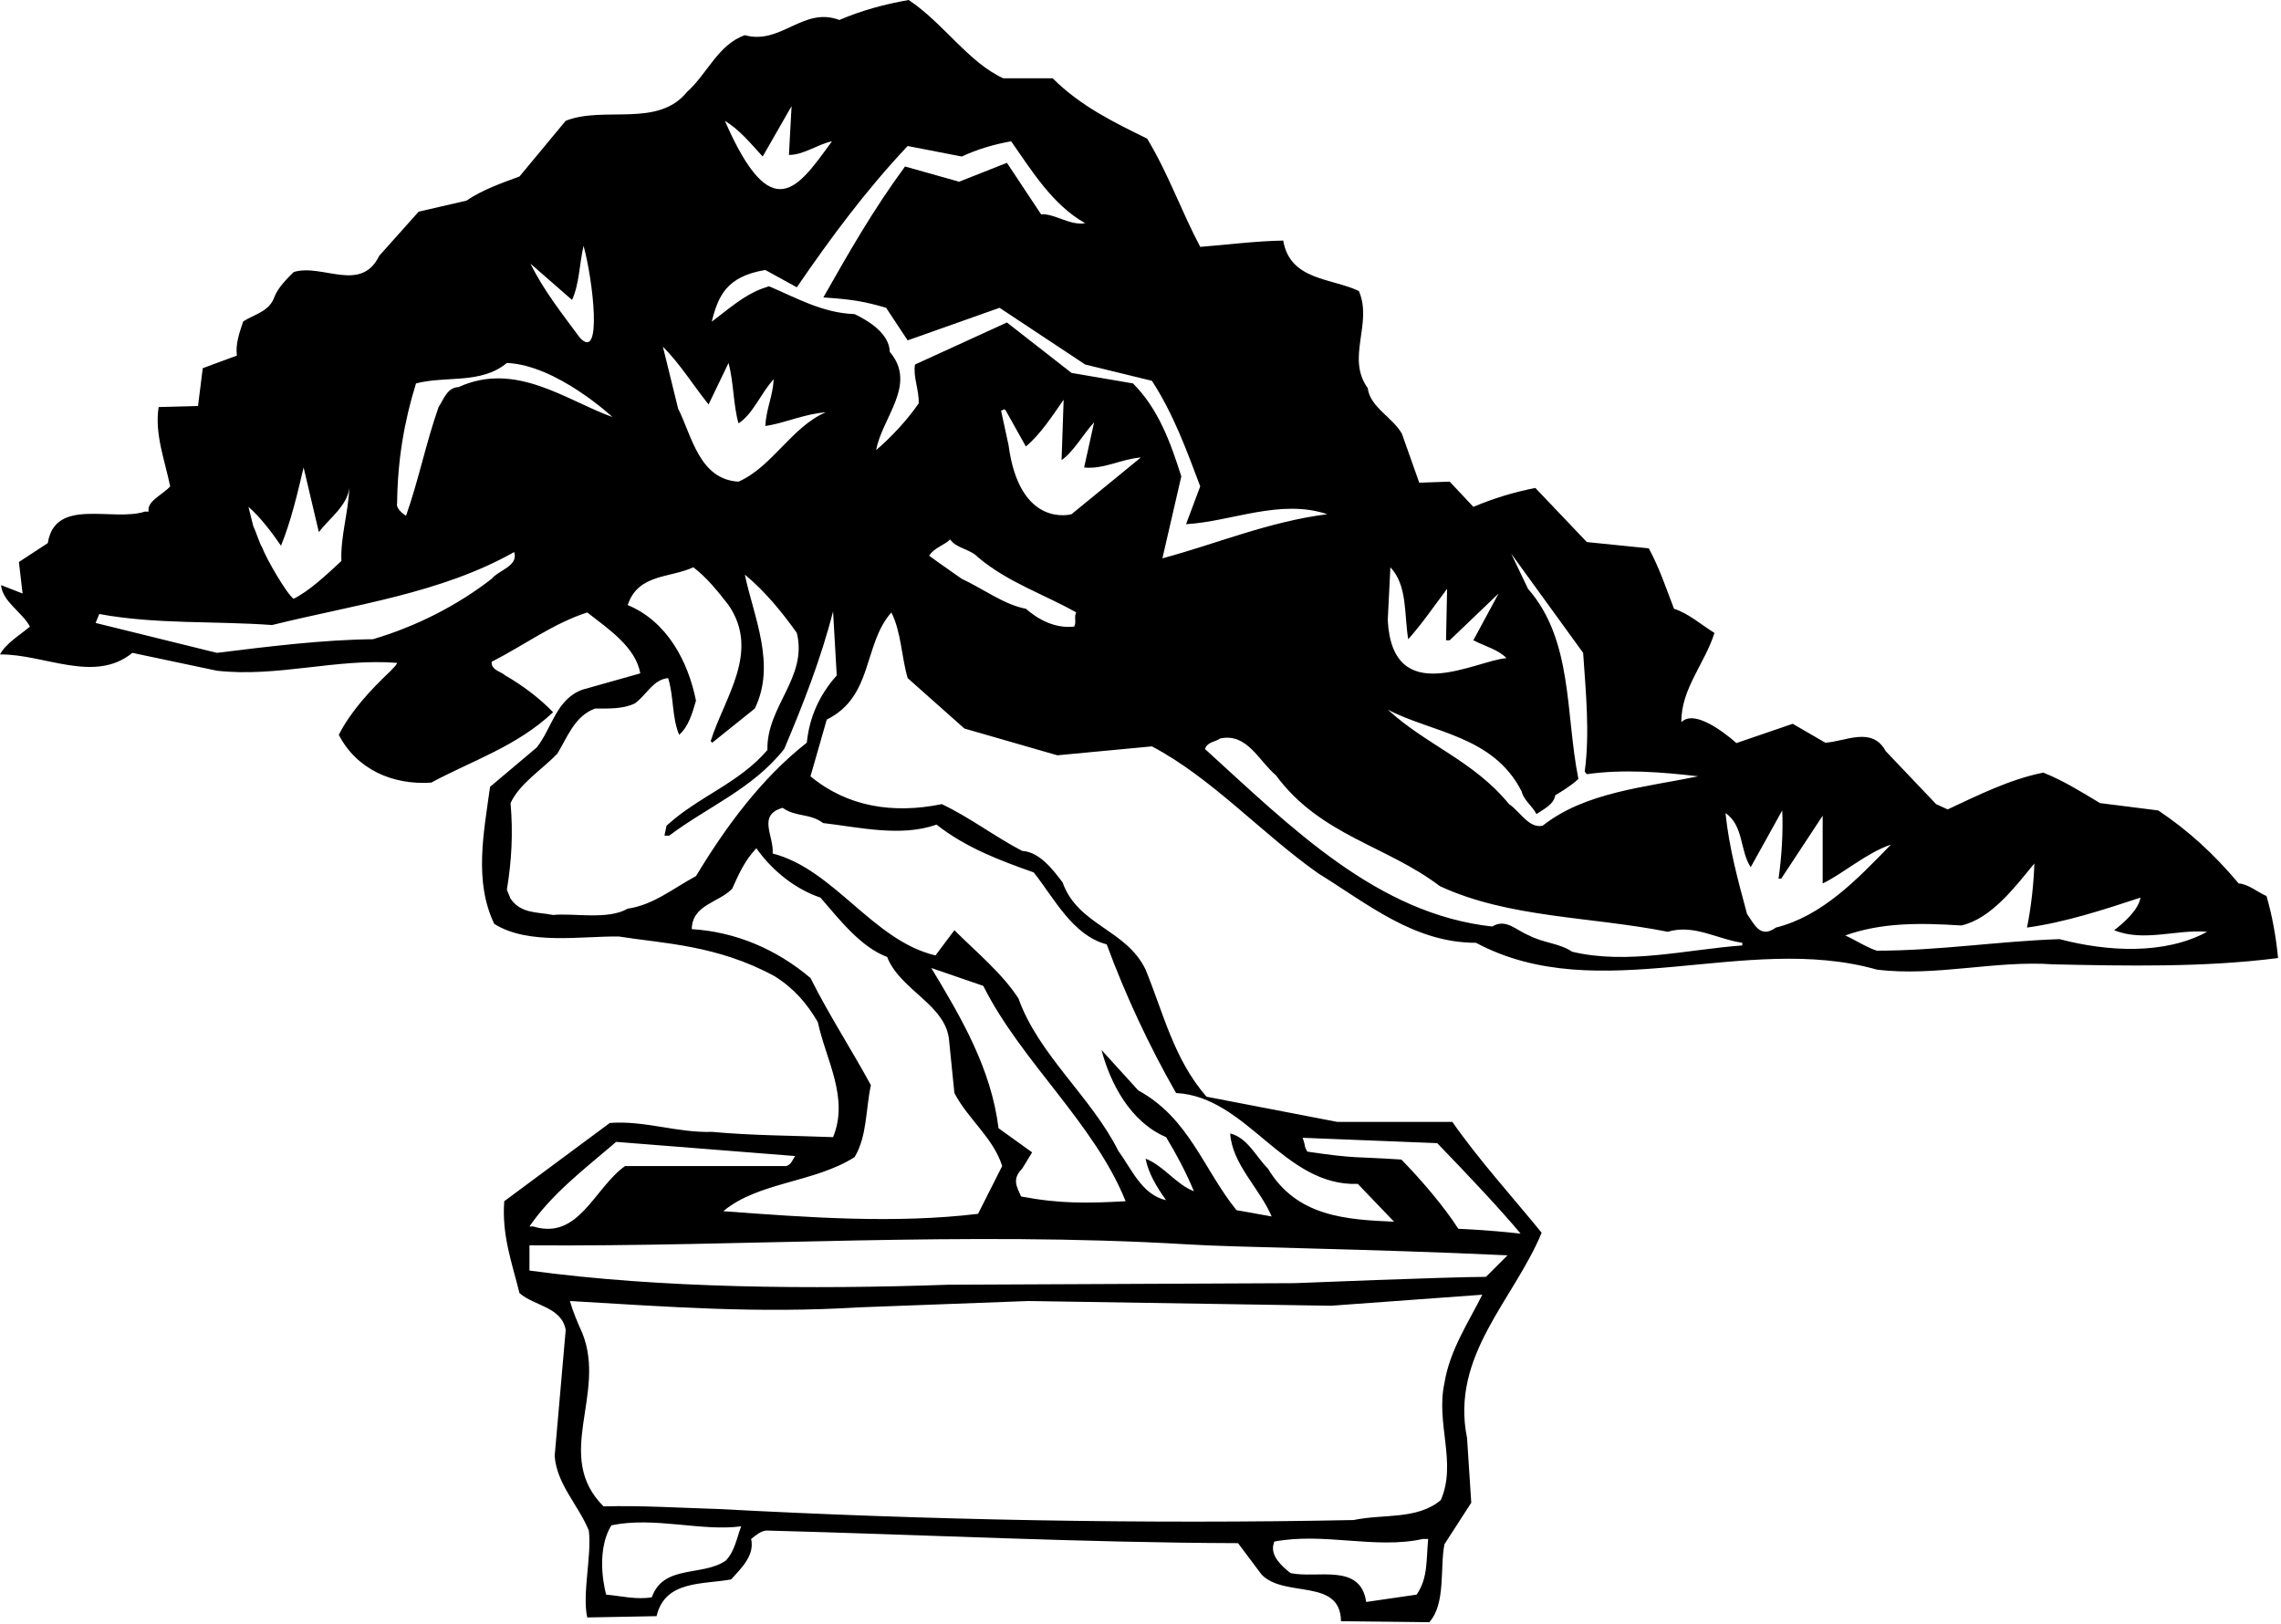 <?xml version="1.0" encoding="UTF-8"?>
<svg xmlns="http://www.w3.org/2000/svg" xmlns:xlink="http://www.w3.org/1999/xlink" width="469pt" height="334pt" viewBox="0 0 469 334" version="1.1">
<g id="surface1">
<path style=" stroke:none;fill-rule:nonzero;fill:rgb(0%,0%,0%);fill-opacity:1;" d="M 466.02 184.246 C 464.078 183.383 462.242 181.766 460.297 181.656 C 455.223 175.609 450.035 170.855 443.773 166.645 L 431.785 165.133 C 428.004 162.863 424.227 160.488 420.121 158.867 C 413.102 160.273 406.512 163.621 400.465 166.43 L 398.09 165.348 L 387.719 154.441 C 384.914 149.258 379.406 152.496 375.301 152.711 L 368.605 148.824 L 357.02 152.793 C 357.02 152.793 348.84 145.262 345.711 148.5 C 345.602 141.695 350.566 136.402 352.512 130.141 C 349.703 128.41 347.219 126.145 344.195 125.172 C 342.578 120.961 341.172 116.746 339.012 112.754 L 326.27 111.457 L 315.684 100.332 C 311.258 101.195 307.047 102.492 302.941 104.219 L 298.078 99.035 L 291.816 99.254 L 288.254 89.207 C 286.414 85.859 281.664 83.699 281.23 79.812 C 276.695 73.547 282.312 66.527 279.395 59.832 C 273.672 57.133 265.246 57.672 263.844 49.465 C 258.012 49.57 252.395 50.328 246.781 50.762 C 242.891 43.414 240.191 35.641 235.871 28.512 C 229.066 25.164 222.156 21.816 216.434 16.094 L 206.281 16.094 C 199.152 12.852 193.859 4.645 186.84 0 C 181.871 0.863 177.121 2.16 172.586 4.105 C 165.133 1.297 160.598 9.289 153.145 7.234 C 147.637 9.18 145.477 15.121 141.266 18.898 C 135.215 26.352 124.199 21.707 116.316 24.84 L 106.812 36.289 C 103.031 37.691 99.254 38.988 95.902 41.258 L 86.078 43.523 L 77.977 52.598 C 74.195 60.371 66.203 54.109 60.371 55.945 C 58.969 57.348 57.238 59.074 56.484 60.91 C 55.402 64.152 52.273 64.586 50.004 66.098 C 49.246 68.363 48.383 70.738 48.707 73.117 L 41.688 75.707 L 40.715 83.484 L 32.617 83.699 C 31.754 89.207 33.91 94.715 34.992 100.008 C 33.48 101.734 30.133 103.031 30.562 105.191 L 29.809 105.191 C 23.113 107.352 11.34 102.168 9.828 111.672 L 3.887 115.559 L 4.645 122.039 L 0.215 120.312 C 0.539 123.77 4.535 125.82 6.156 128.844 C 4.105 130.57 1.188 132.301 0 134.566 C 9.07 134.461 19.441 140.617 27.215 134.242 L 44.605 137.914 C 57.023 139.32 69.227 135.324 81.648 136.297 C 81.434 136.945 80.785 137.375 80.352 137.914 C 76.031 142.02 72.145 146.23 69.66 151.094 C 73.332 158.219 80.785 161.461 88.668 160.922 C 97.094 156.383 106.273 153.469 113.723 146.449 C 110.914 143.531 107.461 140.941 103.895 138.887 C 102.926 138.023 100.98 137.809 101.09 136.078 C 107.676 132.73 113.723 128.195 120.742 125.93 C 125.172 129.383 130.68 133.055 131.652 138.457 L 119.773 141.805 C 114.371 143.746 113.508 149.688 110.375 153.684 L 100.766 161.785 C 99.469 171.18 97.414 181.223 101.629 189.973 C 108.648 194.398 119.664 192.457 127.223 192.562 C 136.281 194.012 147.422 194.266 159.301 200.746 C 163.352 203.309 165.938 206.379 168.156 210.168 C 169.777 217.836 174.637 225.719 171.289 233.82 C 162.973 233.496 154.547 233.496 146.449 232.738 C 139.105 232.957 132.625 230.363 125.387 230.902 L 103.68 246.996 C 103.141 254.016 105.301 259.738 106.812 265.895 C 109.945 268.598 115.453 268.703 116.316 273.457 L 114.047 299.375 C 114.48 305.207 118.906 309.418 121.066 314.711 C 121.715 319.68 119.664 327.719 120.742 332.582 L 135 332.316 C 136.727 324.863 144.613 325.836 150.336 324.758 C 152.496 322.379 155.195 319.789 154.441 316.441 C 155.41 315.684 156.383 314.82 157.57 314.711 C 190.512 315.578 222.156 317.195 254.555 317.305 L 259.414 323.785 C 264.168 328.645 275.617 324.395 275.723 333.359 L 293.867 333.562 C 297.324 329.781 296.027 322.273 297 317.52 L 302.508 308.988 L 301.645 295.703 C 298.188 278.746 311.258 267.301 316.98 253.477 C 310.824 245.914 304.129 238.574 298.621 230.688 L 274.969 230.688 L 248.074 225.504 C 241.379 217.836 239.219 208.332 235.547 199.367 C 231.551 191.051 221.617 190.297 218.484 181.441 C 216.434 178.738 213.73 175.176 210.168 174.961 C 204.551 172.043 199.367 168.047 193.645 165.348 C 183.602 167.398 174.203 165.887 166.645 159.625 L 169.992 147.961 C 179.605 143.207 177.445 132.516 183.277 125.93 C 185.328 130.031 185.328 135 186.625 139.43 L 198.289 149.797 L 217.402 155.305 L 236.844 153.469 C 249.156 159.949 259.414 171.395 271.078 179.605 C 281.23 185.867 290.734 193.859 303.48 193.859 C 328.754 207.359 358.883 191.699 385.883 199.367 C 397.871 200.879 410.293 197.426 422.172 198.289 C 437.293 198.613 453.277 198.938 468.395 196.992 C 467.965 192.562 467.211 188.352 466.02 184.246 Z M 117.613 61.668 C 119.125 58.43 119.125 54.215 119.988 50.543 C 121.906 57.512 123.93 74.52 119.23 69.445 C 115.559 64.477 111.781 59.723 109.078 54.215 Z M 57.781 112.211 C 59.832 107.137 61.129 101.629 62.426 96.121 C 63.504 100.547 64.477 104.977 65.555 109.402 C 67.715 106.598 71.387 104.004 71.82 100.332 C 71.605 105.516 69.984 110.375 70.199 115.344 C 67.066 118.262 63.613 121.5 60.371 123.121 C 58.969 122.148 54.758 114.91 53.891 112.535 C 53.461 111.996 52.703 109.512 52.055 108.109 L 51.086 104.219 C 53.566 106.379 55.836 109.402 57.781 112.211 Z M 101.09 119.016 C 93.852 124.633 85.43 128.844 76.68 131.438 C 66.312 131.543 55.082 132.949 44.605 134.242 L 19.656 128.09 L 20.41 126.254 C 32.078 128.41 44.172 127.656 55.945 128.52 C 72.898 124.309 90.613 122.039 105.73 113.508 C 106.598 116.426 102.602 117.18 101.09 119.016 Z M 94.285 79.598 C 91.906 79.703 91.262 82.078 90.18 83.699 C 87.59 91.043 86.078 98.711 83.484 106.055 C 83.484 106.055 81.324 104.762 81.648 103.465 C 81.758 94.715 83.051 86.832 85.535 78.84 C 91.691 77.219 98.93 79.055 104.219 74.629 C 114.48 75.059 125.93 85.754 125.93 85.754 C 116.531 82.402 106.055 74.195 94.285 79.598 Z M 285.879 116.641 C 289.441 120.422 288.684 126.359 289.547 131.438 C 292.355 128.305 294.949 124.523 297.539 121.066 L 297.324 131.652 L 298.078 131.652 L 308.125 122.039 L 302.941 131.652 C 305.211 132.84 308.125 133.598 309.746 135.324 C 303.266 135.863 286.336 145.801 285.336 127.547 Z M 312.879 162.758 C 313.309 164.594 315.145 165.781 315.898 167.398 C 317.305 166.43 319.465 165.457 319.789 163.512 C 321.406 162.539 323.027 161.566 324.539 160.164 C 321.84 146.773 323.461 131.652 314.172 121.066 L 310.715 113.832 L 325.512 134.242 C 326.051 142.234 326.914 150.66 325.836 158.652 L 326.27 159.191 C 333.719 158.113 341.82 158.762 349.164 159.625 C 338.258 161.891 325.945 162.863 317.195 169.777 C 314.387 170.426 312.551 166.859 310.285 165.348 C 302.941 156.383 293.328 153.254 285.336 145.906 C 294.301 150.66 307.047 151.199 312.879 162.758 Z M 156.816 32.184 L 162.758 21.816 L 162.215 31.859 C 165.238 31.859 168.047 29.699 171.07 29.051 C 164.16 38.477 158.762 47.113 149.039 24.84 C 152.062 26.676 154.332 29.484 156.816 32.184 Z M 145.691 83.16 L 149.797 74.629 C 150.875 78.625 150.77 83.375 151.848 87.047 C 154.871 85.105 156.383 80.891 159.086 77.977 C 158.867 81.648 157.57 83.914 157.355 87.59 C 161.242 87.047 165.348 85.105 169.777 84.781 C 162.863 87.695 158.762 96.012 151.848 99.035 C 143.746 98.605 142.234 89.531 139.43 84.023 L 136.297 71.281 C 139.859 74.844 142.559 79.273 145.691 83.16 Z M 175.715 237.926 C 178.309 233.605 177.984 228.098 179.062 223.129 C 175.066 215.785 170.426 208.656 166.645 201.098 C 159.625 195.156 151.199 191.594 142.234 191.051 C 142.344 185.977 147.742 185.652 150.551 182.734 C 151.848 179.82 153.145 176.902 155.52 174.422 C 158.867 179.172 163.621 182.844 168.695 184.57 C 172.801 189.324 177.012 194.723 182.41 196.777 C 185.113 203.688 194.617 206.605 195.156 214.055 L 196.234 224.746 C 199.043 230.148 204.227 233.93 206.062 239.762 L 201.098 249.59 C 184.031 251.641 166.105 250.344 148.715 249.047 C 155.953 243 167.398 243.215 175.715 237.926 Z M 205.309 231.984 C 203.797 219.781 197.746 209.41 191.484 199.043 L 202.176 202.715 C 209.953 218.27 224.965 230.902 231.445 246.996 C 223.559 247.43 217.945 247.535 209.953 246.023 C 209.09 244.082 208.008 242.461 210.168 240.301 L 212.219 236.953 Z M 126.684 234.793 L 163.512 237.707 C 162.973 238.355 162.758 239.438 161.676 239.762 L 128.52 239.762 C 122.148 244.297 119.016 255.098 109.621 252.18 L 108.863 252.18 C 113.617 245.27 120.422 240.191 126.684 234.793 Z M 149.258 320.867 C 144.504 324.215 136.402 321.625 134.027 328.43 C 130.895 328.969 127.844 328.184 124.633 327.887 C 124.633 327.887 122.176 319.41 125.711 313.633 C 134.566 311.797 144.18 314.93 152.387 313.848 C 151.523 316.117 151.094 318.926 149.258 320.867 Z M 291.277 327.887 L 280.906 329.398 C 279.719 321.301 270.863 324.648 265.355 323.461 C 263.52 322.055 261.359 320.004 261.793 317.734 L 262.008 316.98 C 272.27 315.035 282.852 318.602 292.57 316.441 L 293.652 316.441 C 293.219 320.762 293.652 324.434 291.277 327.887 Z M 297 284.363 C 295.164 292.68 299.594 300.781 296.246 308.449 C 291.383 312.551 284.363 311.258 278.316 312.551 C 235.766 313.414 189.973 312.551 147.742 310.285 C 140.184 310.066 131.867 309.527 124.094 309.742 C 113.723 299.375 124.738 286.848 119.773 274.211 C 118.801 272.051 117.828 269.785 117.18 267.516 C 137.594 268.703 155.52 270.109 176.797 268.812 L 211.465 267.516 L 273.672 268.488 C 284.039 267.73 294.406 266.977 304.777 266.219 C 301.859 272.051 298.078 277.668 297 284.363 Z M 305.531 262.547 C 297.406 262.574 266.219 263.844 266.219 263.844 L 194.941 264.168 C 166.969 265.141 135.863 264.926 108.863 261.254 L 108.863 256.066 C 152.387 256.391 198.719 253.152 243.863 255.852 C 253.664 256.5 281.34 256.77 309.961 258.121 Z M 295.512 235.055 C 302.398 242.191 308.477 248.656 312.66 253.664 C 305.715 252.871 299.852 252.668 299.852 252.668 C 296.906 248.066 292.145 242.52 288.145 238.43 C 278.625 237.789 278.887 238.301 268.785 236.793 C 267.973 235.234 268.629 236.258 267.84 233.953 Z M 169.234 169.234 C 176.688 170.102 185.219 172.152 192.562 169.559 C 198.613 174.312 205.523 176.902 212.543 179.387 C 216.758 184.68 220.535 192.348 227.555 194.184 C 231.336 204.445 236.195 214.922 241.812 224.746 C 256.5 225.504 263.844 243.973 279.18 243.434 L 286.633 251.207 C 276.914 250.777 266.652 250.234 260.715 240.301 C 258.227 237.816 256.5 233.93 252.938 233.062 C 253.367 239.438 258.984 244.297 261.469 250.129 L 254.23 248.832 C 247.43 240.406 244.512 229.934 234.035 224.207 L 226.477 215.891 C 228.312 222.805 232.414 230.688 239.762 233.82 C 241.922 237.383 243.863 241.055 245.484 244.945 C 241.812 243.539 239.219 239.652 235.547 238.246 C 236.09 241.164 237.816 244.082 239.762 246.781 C 234.793 245.699 232.633 240.301 229.934 236.629 C 224.426 225.613 213.516 216.863 209.41 205.309 C 206.062 200.125 200.664 195.695 196.234 191.27 L 192.348 196.453 C 179.496 193.43 171.504 178.738 158.867 175.5 C 159.191 171.938 155.629 167.617 160.922 166.105 C 163.621 168.047 166.535 167.184 169.234 169.234 Z M 165.887 152.711 C 156.383 160.164 149.039 170.316 143.102 180.145 C 138.457 182.629 134.352 186.086 129.059 186.84 C 124.957 189.215 117.938 187.703 113.723 188.137 C 110.484 187.488 107.137 187.922 104.977 184.789 L 104.219 182.953 C 105.191 177.012 105.516 171.395 104.977 165.133 C 106.812 161.137 111.348 158.328 114.59 154.98 C 116.641 151.633 118.152 147.203 122.363 145.691 C 125.281 145.691 128.195 145.801 130.57 144.613 C 133.055 142.777 134.242 139.754 137.375 139.43 C 138.562 143.207 138.133 147.527 139.645 151.094 C 141.59 149.363 142.344 146.664 143.102 144.07 C 141.48 135.973 137.16 127.766 129.059 124.414 C 131.219 117.938 137.699 118.906 142.559 116.641 C 145.367 118.801 147.527 121.5 149.797 124.414 C 156.383 134.027 148.934 143.426 146.125 152.387 L 146.449 152.711 L 155.195 145.691 C 159.625 136.621 154.98 126.898 153.145 118.152 C 157.246 121.5 160.922 126.035 163.836 130.141 C 166.105 139.32 157.57 145.262 157.789 154.223 C 151.848 161.137 143.641 163.727 137.051 169.777 L 136.621 171.828 L 137.594 171.828 C 145.477 165.887 154.766 162.215 161.242 154.008 C 165.133 144.828 168.805 135.434 171.289 125.711 L 172.043 138.887 C 168.48 142.883 166.43 147.422 165.887 152.711 Z M 220.859 128.844 C 216.863 129.277 213.406 127.332 210.926 125.172 C 206.387 124.309 202.176 121.066 197.746 119.016 C 195.48 117.395 193.211 115.883 191.051 114.266 C 192.023 112.645 194.184 112.105 195.371 110.914 C 196.559 112.754 199.477 112.859 201.098 114.59 C 207.254 119.773 214.598 122.148 221.293 125.93 C 220.754 126.793 221.398 127.98 220.859 128.844 Z M 220.32 105.73 C 220.32 105.73 209.656 108.809 207.359 91.477 L 205.809 84.328 C 205.777 84.266 205.754 84.168 205.738 84.023 L 205.809 84.328 C 205.992 84.738 206.445 83.707 206.82 84.457 L 210.926 91.801 C 213.84 89.426 216.434 85.43 218.699 82.188 L 218.27 94.609 C 220.754 92.879 222.59 89.426 224.965 86.832 L 222.91 96.121 C 226.906 96.551 230.473 94.391 234.574 94.066 Z M 232.957 78.84 L 220.32 76.68 L 207.035 66.312 L 188.137 74.953 C 187.703 77.543 189 80.137 188.891 82.945 C 186.516 86.398 183.277 89.855 180.145 92.555 C 181.332 85.859 188.676 79.055 182.953 72.359 C 182.844 68.578 178.633 65.988 175.715 64.586 C 169.129 64.367 163.727 61.234 158.113 58.859 C 153.898 60.156 151.738 61.965 146.34 66.148 C 147.691 60.75 149.445 56.836 157.355 55.512 L 163.836 59.074 C 170.641 49.141 177.875 39.312 186.625 30.023 L 197.746 32.184 C 200.988 30.672 204.336 29.699 207.898 29.051 C 212.219 35.207 216.434 42.121 223.129 45.898 C 219.996 46.441 216.758 43.848 214.055 44.062 L 207.035 33.48 L 197.207 37.367 L 186.086 34.234 C 179.496 43.199 174.691 51.652 169.289 61.156 C 175.23 61.559 177.66 61.965 182.195 63.289 L 186.625 69.984 L 205.523 63.289 L 223.129 74.953 L 236.844 78.301 C 241.273 85.105 243.973 92.555 246.781 100.008 L 243.863 107.785 C 253.262 107.242 263.195 102.492 272.914 105.73 C 260.93 107.242 250.234 111.781 239.004 114.805 L 242.891 97.957 C 240.73 91.152 238.246 84.133 232.957 78.84 Z M 358.234 194.398 C 346.68 195.266 334.586 198.395 323.246 195.695 C 320.762 193.969 317.195 193.859 314.387 192.348 C 311.688 191.27 309.637 188.785 306.828 190.512 C 283.176 187.922 265.57 170.207 247.754 154.008 C 248.293 152.496 249.805 152.605 250.883 151.848 C 256.391 150.66 258.77 156.383 262.332 159.406 C 271.512 171.828 285.121 173.879 296.027 182.195 C 310.176 188.785 327.238 188.461 342.898 191.594 C 348.301 189.973 353.051 193.105 358.234 193.859 Z M 365.148 190.727 C 362.016 192.996 360.828 190.297 359.211 187.922 C 357.371 181.117 355.535 174.422 354.781 167.184 C 358.562 169.777 357.695 174.852 359.965 178.309 L 366.445 166.645 C 366.66 170.965 366.336 176.148 365.688 180.684 L 366.23 180.684 L 374.762 167.723 L 374.762 181.656 C 378.863 179.711 383.727 175.391 388.801 173.664 C 381.781 180.898 374.652 188.352 365.148 190.727 Z M 423.469 193.105 C 410.832 193.535 398.734 195.48 385.883 195.48 C 383.617 194.723 381.562 193.32 379.406 192.348 C 386.965 189.648 394.848 189.758 403.273 190.297 C 409.43 188.891 414.289 182.41 418.285 177.551 C 418.176 181.547 417.637 186.516 416.773 190.727 C 424.656 189.648 432.539 187.055 440.102 184.57 C 439.695 187.648 434.699 191.27 434.699 191.27 C 440.746 193.754 447.555 191.051 453.816 191.594 C 445.07 196.344 433.297 195.695 423.469 193.105 "/>
</g>
</svg>
